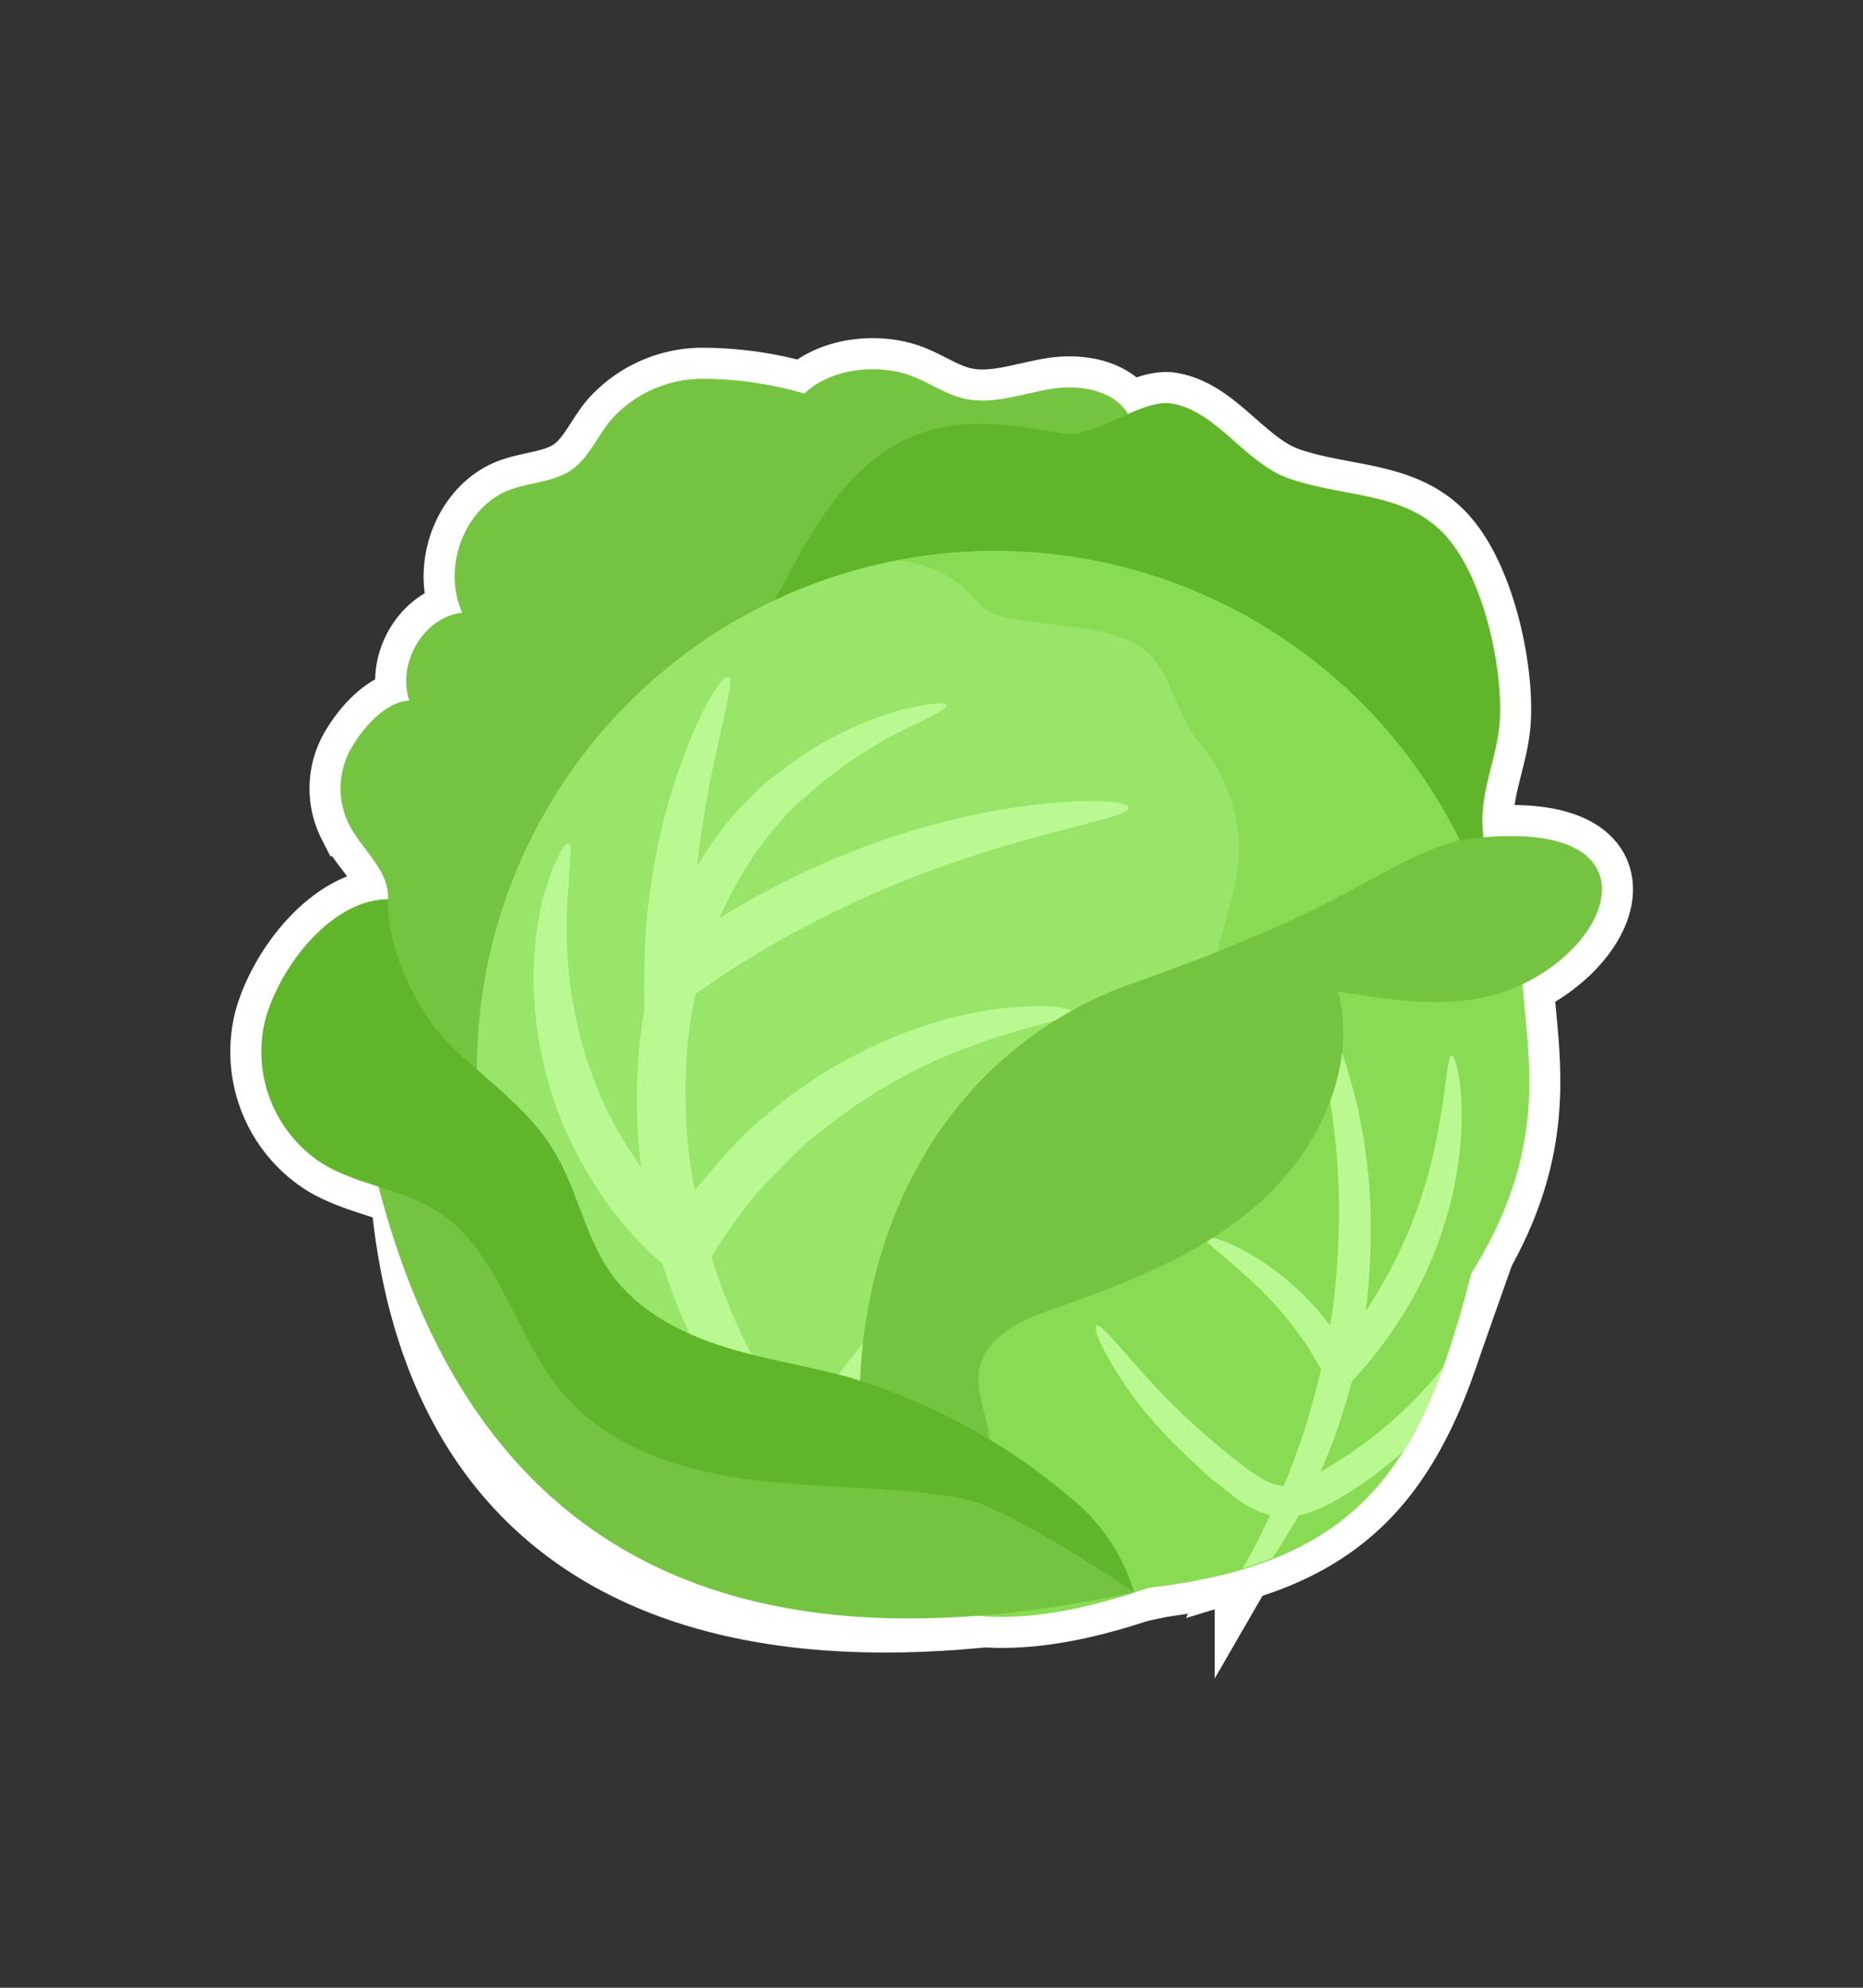 <svg id="बंदगोभी" xmlns="http://www.w3.org/2000/svg" viewBox="0 0 150 160"><rect x="0" y="0" width="150" height="160" fill="#333333" stroke="none"/><defs><style>.cls-1{fill:#fff;stroke:#fff;stroke-miterlimit:10;stroke-width:5px;}.cls-2{fill:#75c441;}.cls-3{fill:#61b52a;}.cls-4{fill:#98e56a;}.cls-5{fill:#baf991;}.cls-6{fill:#89db53;}</style></defs><path class="cls-1" d="M66.6,119.39c-6.12,0-14.82-5.23-20.37-10.39a71.16,71.16,0,0,1-8.41-10l-6.16-8.33a25.63,25.63,0,0,1-3.41-5.56A8.61,8.61,0,0,1,28,78.7c1-2.34,3.44-4.15,3.24-6.73-.17-2.14-2.12-3.64-3.11-5.55a6.53,6.53,0,0,1,0-5.92c.94-1.78,2.85-4,4.82-4.11-1-3.07,1.2-6.74,4.27-7.07-1.65-3.65.18-8.47,3.74-9.86,1.71-.66,3.72-.63,5.2-1.74,1.3-1,1.94-2.6,3-3.88a9.86,9.86,0,0,1,7.35-3.35,29.5,29.5,0,0,1,8.25,1.19c2.07-2,5.81-2.44,8.52-1.46,1.44.52,2.74,1.46,4.21,1.83,2.36.59,4.74-.35,7.11-.74s5.29.07,6.4,2.33c.92,1.86.19,4.19,1,6.11s3.13,2.93,4.9,4.2a15.33,15.33,0,0,1,5.53,9,22,22,0,0,1-2.2,15.91C102.5,70.06,101.42,119.39,66.6,119.39Z"/><path class="cls-1" d="M45.93,83.61c3.3,7.81,11.09,15.48,18,20s19.47,6.91,28.61,6.81a80.38,80.38,0,0,0,15-2,14.36,14.36,0,0,0,3.74-8.82c.16-3-.59-6.25.68-8.8,1.78-3.58,6.92-4.52,8.89-8,2.72-4.79-1.75-11.53-1.48-17.28.12-2.49,1.14-4.73,1.36-7.2.36-4.13-1.16-11.73-4.37-15.24s-8-3-12.51-4.54c-3.6-1.22-5.85-5.45-9.52-6.06-2.4-.4-6.24,2.81-8.65,2.41-3.31-.56-6.71-1.11-9.79-.5-5.24,1-8.6,5.17-11.06,9.43s-4.45,9-8.34,12.07c-2.53,2-5.73,3.24-8.4,5.1C45.73,62.71,43.65,78.21,45.93,83.61Z"/><circle class="cls-1" cx="80.11" cy="86.06" r="41.71"/><path class="cls-1" d="M88.64,96.8a26.78,26.78,0,0,0-6.78,2.06A36.07,36.07,0,0,0,73,104.59a36.94,36.94,0,0,0-8.09,10.24l-.21.39-.09.17c-.34-.48-.7-1-1.06-1.45l-.54-.76-.5-.79c-.34-.54-.69-1.08-1-1.63s-.63-1.16-1-1.74a45.89,45.89,0,0,1-3.23-7.85l.35-.56.49-.8.28-.38,1-1.46c.75-.92,1.45-1.85,2.24-2.68s1.58-1.63,2.36-2.42,1.63-1.47,2.48-2.1A41.73,41.73,0,0,1,76.18,85c6-2.52,10.18-2.88,10.13-3.53,0-.26-1.07-.49-3-.48a29.13,29.13,0,0,0-8.08,1.34,37.26,37.26,0,0,0-11,5.45c-1,.65-1.87,1.43-2.81,2.2s-1.84,1.65-2.69,2.6-1.7,1.92-2.53,2.93l-.26.36c-.2-1.12-.39-2.26-.52-3.42a44.39,44.39,0,0,1,0-8.93A31.46,31.46,0,0,1,56,80l1-.69,1.22-.82c.88-.61,1.83-1.15,2.75-1.74a87.09,87.09,0,0,1,11.1-5.56,95.93,95.93,0,0,1,9.64-3.33c5.6-1.61,9.23-2.25,9.18-2.84s-3.79-.88-9.8.07a60.76,60.76,0,0,0-10.33,2.65,67.16,67.16,0,0,0-11.85,5.57l-1,.63a33.87,33.87,0,0,1,2.77-5.07,27.23,27.23,0,0,1,2.08-2.66c.37-.41.71-.81,1.07-1.2L65,64a35.68,35.68,0,0,1,8-5.37c2.09-1,3.28-1.59,3.2-1.87s-1.4-.16-3.76.41a27.79,27.79,0,0,0-9.22,4.65L61.8,62.85c-.43.39-.85.81-1.29,1.24A25.86,25.86,0,0,0,58,66.92c-.64.87-1.27,1.79-1.87,2.76.23-2.09.53-4,.84-5.74,1.08-5.71,2.23-9.21,1.68-9.44s-2.57,3-4.43,8.76a52.63,52.63,0,0,0-2.12,10.49c0,.25-.06.5-.07.76s-.05.64-.07,1c-.07,1-.07,1.94-.09,2.93s0,1.91,0,2.88c-.1.6-.2,1.2-.27,1.81a44.16,44.16,0,0,0-.09,9.83c0,.33.09.66.13,1a34.12,34.12,0,0,1-2.81-4.68,33.39,33.39,0,0,1-3-10.71,38,38,0,0,1-.2-4.34q0-1,.06-1.8c0-.55.1-1.06.13-1.52l0-.66.07-.57c0-.35,0-.66.06-.91,0-.51,0-.8-.18-.85s-.33.17-.59.61c-.14.22-.28.51-.45.84l-.25.56-.23.64c-.15.46-.31,1-.49,1.55s-.26,1.21-.4,1.89a28.36,28.36,0,0,0-.4,4.71,31.24,31.24,0,0,0,2.5,12.09,33.93,33.93,0,0,0,3.69,6.4l1.22,1.52c.42.5.9,1,1.35,1.46l.41.43c.2.2.45.41.68.62l.53.47a44.54,44.54,0,0,0,4,9.14l1.1,1.85.36.52c-.32-.18-.64-.37-1-.57a38.37,38.37,0,0,1-7.47-6.15,50.26,50.26,0,0,1-4.22-5.15c-.5-.63-.85-1.15-1.15-1.47s-.52-.48-.65-.42-.15.31-.09.75a9.8,9.8,0,0,0,.51,1.87,24.47,24.47,0,0,0,3.42,6.23,33.22,33.22,0,0,0,7.6,7.42,35.43,35.43,0,0,0,5.5,3.15l1.54.64.21.09.35.12.76.27.45.15.1.1a32.58,32.58,0,0,0,2.64,2.23,25.9,25.9,0,0,0,2.57,1.78,22.49,22.49,0,0,0,2.42,1.37c.79.36,1.5.74,2.19,1l1.92.66a9.82,9.82,0,0,0,1.56.41c.46.09.85.15,1.17.19.63.08,1,.05,1-.08s-.24-.37-.78-.69c-.27-.16-.61-.34-1-.55a13.26,13.26,0,0,1-1.36-.72l-1.67-.94c-.61-.35-1.22-.8-1.91-1.23a25,25,0,0,1-2.09-1.53,25.76,25.76,0,0,1-2.22-1.86,20.13,20.13,0,0,1-1.62-1.59l.52-1.11.15-.33.1-.17.19-.34a38.66,38.66,0,0,1,7-9.41,43.43,43.43,0,0,1,7.71-5.92c4.8-2.87,8.27-3.86,8.13-4.47C91.24,96.65,90.31,96.58,88.64,96.8Z"/><path class="cls-1" d="M80.11,44.35a42,42,0,0,0-7.83.75c5.46.64,6,3.76,7.83,4.36,3.18,1,9.41.72,12,2.81,2.26,1.8,2.54,5.2,4.39,7.43a13.87,13.87,0,0,1,3.15,7c.6,3.73-1.19,7.16-1.8,10.9-2,12.33-.51,18.63-11.76,32.37a76.32,76.32,0,0,0,29-1.2,41.7,41.7,0,0,0-35-64.4Z"/><path class="cls-1" d="M71.37,127.25c-1.12-7.41-1.53-15,0-22.35s5.16-14.4,11-19.07c4.63-3.68,10.43-5.45,16-7.58,8.59-3.32,18.57-11.83,26-8-5.42,8.18,3.7,16.93-5.91,32.24-4,15.84-9.19,23.38-26,25.32Q78.32,132.75,71.37,127.25Z"/><path class="cls-1" d="M116.17,110.1a34.93,34.93,0,0,1-4.7,4.8,33,33,0,0,1-3.29,2.43c-.6.38-1.22.78-1.85,1.14.31-.73.62-1.5.94-2.28.58-1.58,1.12-3.27,1.58-5a34.64,34.64,0,0,0,3.88-5,31.49,31.49,0,0,0,3.64-7.88,30.11,30.11,0,0,0,1.27-6.94c.24-4-.45-6.45-.77-6.41s-.4,2.45-1.11,6.18a38.07,38.07,0,0,1-5.29,13.61c-.15.25-.33.53-.51.8a52.59,52.59,0,0,0,.28-10.25c-.18-1.62-.31-3.16-.62-4.59-.14-.71-.25-1.4-.41-2s-.34-1.27-.5-1.87a29.62,29.62,0,0,0-1.06-3.15c-.17-.45-.32-.88-.49-1.26s-.36-.72-.51-1c-.63-1.23-1.05-1.86-1.22-1.79s-.08.84.24,2.14c.09.33.18.69.28,1.08s.17.83.28,1.29c.18.93.47,2,.63,3.14.11.58.21,1.19.32,1.83s.16,1.3.25,2c.2,1.38.25,2.86.35,4.41a63.43,63.43,0,0,1-.51,10.09c-.06.36-.13.71-.19,1.06a23.28,23.28,0,0,0-1.89-2.2,21.79,21.79,0,0,0-4-3.21c-2.43-1.51-4.1-1.9-4.21-1.65s1.24,1.18,3.25,3a29.91,29.91,0,0,1,3.29,3.39,24.76,24.76,0,0,1,1.68,2.27c.14.2.27.41.4.63s.22.33.5.86l.26.45c-.43,1.85-.92,3.63-1.45,5.28-.52,1.45-1,2.85-1.55,4.1a2.73,2.73,0,0,1-.5-.06,5.18,5.18,0,0,1-1.61-.73c-.54-.35-1.11-.8-1.66-1.21s-1.07-.85-1.58-1.28a57.52,57.52,0,0,1-5.12-4.84c-2.75-3-4.27-5-4.61-4.79s.67,2.61,3.16,6A39.89,39.89,0,0,0,96.42,118c.51.48,1,1,1.61,1.42s1.13.93,1.81,1.4a7.65,7.65,0,0,0,2.44,1.14l-.5,1c-.48,1.08-1,2-1.48,2.83a4.64,4.64,0,0,0-.23.44c.82-.25,1.61-.52,2.36-.81.33-.47.68-1,1-1.54l1-1.65c0-.08.09-.17.14-.26a5.65,5.65,0,0,0,.71-.17,11.64,11.64,0,0,0,2.38-1.09c.69-.41,1.35-.82,2-1.26a31.26,31.26,0,0,0,3.28-2.6A35,35,0,0,0,116.17,110.1Z"/><path class="cls-1" d="M71.37,127.25c-6.31-20.77,1.42-41.64,19.93-48.14s19.36-9.51,26.22-11.49c16.12-2.32,13,8.36,4.3,11.94-4.4,1.8-9.39,1-14.08.25,1.56,6.12-1.54,12.68-6.23,16.91s-10.76,6.55-16.72,8.65c-2.45.87-5.26,2.08-5.88,4.6-.39,1.6.25,3.24.61,4.84C80.61,119.61,74.86,123.79,71.37,127.25Z"/><path class="cls-1" d="M32.26,84.66c-2.43,37.49,19.62,52,59,43.51C82.14,113.05,47.18,120.76,32.26,84.66Z"/><path class="cls-1" d="M68.25,110.83c-3.43-.93-7-1.45-10.34-2.55s-6.66-2.89-8.72-5.79-2.71-6.74-4.59-9.85c-2-3.31-5.28-5.6-8.1-8.26s-5.48-8.17-5.23-12c-4.51,0-8.7,5.31-9.9,9.66A10.7,10.7,0,0,0,26,93.69c2.82,1.7,6.31,2,9.09,3.73,5.15,3.22,6.34,10.2,10.29,14.81,3.7,4.31,9.52,6.18,15.15,6.89s11.38.47,17,1.51C81.32,121.34,92,123,92,123s-1.66.87-6.06-2.67A49.33,49.33,0,0,0,68.25,110.83Z"/><path class="cls-2" d="M66.6,119.39c-6.12,0-14.82-5.23-20.37-10.39a71.16,71.16,0,0,1-8.41-10l-6.16-8.33a25.63,25.63,0,0,1-3.41-5.56A8.61,8.61,0,0,1,28,78.7c1-2.34,3.44-4.15,3.24-6.73-.17-2.14-2.12-3.64-3.11-5.55a6.53,6.53,0,0,1,0-5.92c.94-1.78,2.85-4,4.82-4.11-1-3.07,1.2-6.74,4.27-7.07-1.65-3.65.18-8.47,3.74-9.86,1.71-.66,3.72-.63,5.2-1.74,1.3-1,1.94-2.6,3-3.88a9.86,9.86,0,0,1,7.35-3.35,29.5,29.5,0,0,1,8.25,1.19c2.07-2,5.81-2.44,8.52-1.46,1.44.52,2.74,1.46,4.21,1.83,2.36.59,4.74-.35,7.11-.74s5.29.07,6.4,2.33c.92,1.86.19,4.19,1,6.11s3.13,2.93,4.9,4.2a15.33,15.33,0,0,1,5.53,9,22,22,0,0,1-2.2,15.91C102.5,70.06,101.42,119.39,66.6,119.39Z"/><path class="cls-3" d="M45.93,83.61c3.3,7.81,11.09,15.48,18,20s19.47,6.91,28.61,6.81a80.38,80.38,0,0,0,15-2,14.36,14.36,0,0,0,3.74-8.82c.16-3-.59-6.25.68-8.8,1.78-3.58,6.92-4.52,8.89-8,2.72-4.79-1.75-11.53-1.48-17.28.12-2.49,1.14-4.73,1.36-7.2.36-4.13-1.16-11.73-4.37-15.24s-8-3-12.51-4.54c-3.6-1.22-5.85-5.45-9.52-6.06-2.4-.4-6.24,2.81-8.65,2.41-3.31-.56-6.71-1.11-9.79-.5-5.24,1-8.6,5.17-11.06,9.43s-4.45,9-8.34,12.07c-2.53,2-5.73,3.24-8.4,5.1C45.73,62.71,43.65,78.21,45.93,83.61Z"/><circle class="cls-4" cx="80.11" cy="86.06" r="41.71"/><path class="cls-5" d="M88.64,96.8a26.78,26.78,0,0,0-6.78,2.06A36.07,36.07,0,0,0,73,104.59a36.94,36.94,0,0,0-8.09,10.24l-.21.39-.09.17c-.34-.48-.7-1-1.06-1.45l-.54-.76-.5-.79c-.34-.54-.69-1.08-1-1.63s-.63-1.16-1-1.74a45.89,45.89,0,0,1-3.23-7.85l.35-.56.49-.8.28-.38,1-1.46c.75-.92,1.45-1.85,2.24-2.68s1.58-1.63,2.36-2.42,1.63-1.47,2.48-2.1A41.73,41.73,0,0,1,76.18,85c6-2.52,10.18-2.88,10.13-3.53,0-.26-1.07-.49-3-.48a29.13,29.13,0,0,0-8.08,1.34,37.26,37.26,0,0,0-11,5.45c-1,.65-1.87,1.43-2.81,2.2s-1.84,1.65-2.69,2.6-1.7,1.92-2.53,2.93l-.26.36c-.2-1.12-.39-2.26-.52-3.42a44.39,44.39,0,0,1,0-8.93A31.46,31.46,0,0,1,56,80l1-.69,1.22-.82c.88-.61,1.83-1.15,2.75-1.74a87.09,87.09,0,0,1,11.1-5.56,95.93,95.93,0,0,1,9.64-3.33c5.6-1.61,9.23-2.25,9.18-2.84s-3.79-.88-9.8.07a60.76,60.76,0,0,0-10.33,2.65,67.16,67.16,0,0,0-11.85,5.57l-1,.63a33.87,33.87,0,0,1,2.77-5.07,27.23,27.23,0,0,1,2.08-2.66c.37-.41.71-.81,1.07-1.2L65,64a35.68,35.68,0,0,1,8-5.37c2.09-1,3.28-1.59,3.2-1.87s-1.4-.16-3.76.41a27.79,27.79,0,0,0-9.22,4.65L61.8,62.85c-.43.39-.85.81-1.29,1.24A25.86,25.86,0,0,0,58,66.92c-.64.87-1.27,1.79-1.87,2.76.23-2.09.53-4,.84-5.74,1.08-5.71,2.23-9.21,1.68-9.44s-2.57,3-4.43,8.76a52.63,52.63,0,0,0-2.12,10.49c0,.25-.06.5-.07.76s-.05.64-.07,1c-.07,1-.07,1.94-.09,2.93s0,1.91,0,2.88c-.1.6-.2,1.2-.27,1.81a44.16,44.16,0,0,0-.09,9.83c0,.33.09.66.13,1a34.12,34.12,0,0,1-2.81-4.68,33.39,33.39,0,0,1-3-10.71,38,38,0,0,1-.2-4.34q0-1,.06-1.8c0-.55.1-1.06.13-1.52l0-.66.07-.57c0-.35,0-.66.06-.91,0-.51,0-.8-.18-.85s-.33.17-.59.61c-.14.22-.28.51-.45.84l-.25.56-.23.64c-.15.46-.31,1-.49,1.55s-.26,1.21-.4,1.89a28.36,28.36,0,0,0-.4,4.71,31.24,31.24,0,0,0,2.5,12.09,33.93,33.93,0,0,0,3.69,6.4l1.22,1.52c.42.5.9,1,1.35,1.46l.41.43c.2.2.45.41.68.62l.53.47a44.54,44.54,0,0,0,4,9.14l1.1,1.85.36.52c-.32-.18-.64-.37-1-.57a38.37,38.37,0,0,1-7.47-6.15,50.26,50.26,0,0,1-4.22-5.15c-.5-.63-.85-1.15-1.15-1.47s-.52-.48-.65-.42-.15.31-.09.75a9.8,9.8,0,0,0,.51,1.87,24.47,24.47,0,0,0,3.42,6.23,33.22,33.22,0,0,0,7.6,7.42,35.43,35.43,0,0,0,5.5,3.15l1.54.64.21.09.35.12.76.27.45.15.1.1a32.58,32.58,0,0,0,2.64,2.23,25.9,25.9,0,0,0,2.57,1.78,22.49,22.49,0,0,0,2.42,1.37c.79.36,1.5.74,2.19,1l1.92.66a9.82,9.82,0,0,0,1.56.41c.46.09.85.15,1.17.19.63.08,1,.05,1-.08s-.24-.37-.78-.69c-.27-.16-.61-.34-1-.55a13.26,13.26,0,0,1-1.36-.72l-1.67-.94c-.61-.35-1.22-.8-1.91-1.23a25,25,0,0,1-2.09-1.53,25.76,25.76,0,0,1-2.22-1.86,20.13,20.13,0,0,1-1.62-1.59l.52-1.11.15-.33.1-.17.19-.34a38.66,38.66,0,0,1,7-9.41,43.43,43.43,0,0,1,7.71-5.92c4.8-2.87,8.27-3.86,8.13-4.47C91.24,96.65,90.31,96.58,88.64,96.8Z"/><path class="cls-6" d="M80.11,44.35a42,42,0,0,0-7.83.75c5.46.64,6,3.76,7.83,4.36,3.18,1,9.41.72,12,2.81,2.26,1.8,2.54,5.2,4.39,7.43a13.87,13.87,0,0,1,3.15,7c.6,3.73-1.19,7.16-1.8,10.9-2,12.33-.51,18.63-11.76,32.37a76.32,76.32,0,0,0,29-1.2,41.7,41.7,0,0,0-35-64.4Z"/><path class="cls-6" d="M71.37,127.25c-1.12-7.41-1.53-15,0-22.35s5.16-14.4,11-19.07c4.63-3.68,10.43-5.45,16-7.58,8.59-3.32,18.57-11.83,26-8-5.42,8.18,3.7,16.93-5.91,32.24-4,15.84-9.19,23.38-26,25.32Q78.32,132.75,71.37,127.25Z"/><path class="cls-5" d="M116.17,110.1a34.93,34.93,0,0,1-4.7,4.8,33,33,0,0,1-3.29,2.43c-.6.38-1.22.78-1.85,1.14.31-.73.62-1.5.94-2.28.58-1.58,1.12-3.27,1.58-5a34.64,34.64,0,0,0,3.88-5,31.49,31.49,0,0,0,3.64-7.88,30.11,30.11,0,0,0,1.27-6.94c.24-4-.45-6.45-.77-6.41s-.4,2.45-1.11,6.18a38.07,38.07,0,0,1-5.29,13.61c-.15.25-.33.53-.51.8a52.59,52.59,0,0,0,.28-10.25c-.18-1.62-.31-3.16-.62-4.59-.14-.71-.25-1.4-.41-2s-.34-1.27-.5-1.87a29.62,29.62,0,0,0-1.06-3.15c-.17-.45-.32-.88-.49-1.26s-.36-.72-.51-1c-.63-1.23-1.05-1.86-1.22-1.79s-.08.84.24,2.14c.09.33.18.69.28,1.08s.17.83.28,1.29c.18.93.47,2,.63,3.14.11.58.21,1.19.32,1.83s.16,1.3.25,2c.2,1.38.25,2.86.35,4.41a63.43,63.43,0,0,1-.51,10.09c-.06.36-.13.71-.19,1.06a23.28,23.28,0,0,0-1.89-2.2,21.79,21.79,0,0,0-4-3.21c-2.43-1.51-4.1-1.9-4.21-1.65s1.24,1.18,3.25,3a29.91,29.91,0,0,1,3.29,3.39,24.76,24.76,0,0,1,1.68,2.27c.14.2.27.41.4.63s.22.33.5.86l.26.45c-.43,1.85-.92,3.63-1.45,5.28-.52,1.45-1,2.85-1.55,4.1a2.73,2.73,0,0,1-.5-.06,5.18,5.18,0,0,1-1.61-.73c-.54-.35-1.11-.8-1.66-1.21s-1.07-.85-1.58-1.28a57.52,57.52,0,0,1-5.12-4.84c-2.75-3-4.27-5-4.61-4.79s.67,2.61,3.16,6A39.89,39.89,0,0,0,96.42,118c.51.48,1,1,1.61,1.42s1.13.93,1.81,1.4a7.65,7.65,0,0,0,2.44,1.14l-.5,1c-.48,1.08-1,2-1.48,2.83a4.64,4.64,0,0,0-.23.44c.82-.25,1.61-.52,2.36-.81.33-.47.68-1,1-1.54l1-1.65c0-.08.09-.17.14-.26a5.65,5.65,0,0,0,.71-.17,11.64,11.64,0,0,0,2.38-1.09c.69-.41,1.35-.82,2-1.26a31.26,31.26,0,0,0,3.28-2.6A35,35,0,0,0,116.17,110.1Z"/><path class="cls-2" d="M71.37,127.25c-6.31-20.77,1.42-41.64,19.93-48.14s19.36-9.51,26.22-11.49c16.12-2.32,13,8.36,4.3,11.94-4.4,1.8-9.39,1-14.08.25,1.56,6.12-1.54,12.68-6.23,16.91s-10.76,6.55-16.72,8.65c-2.45.87-5.26,2.08-5.88,4.6-.39,1.6.25,3.24.61,4.84C80.61,119.61,74.86,123.79,71.37,127.25Z"/><path class="cls-2" d="M28,81.76c4.21,37.53,23.89,54.87,63.31,46.41C82.14,113.05,42.91,117.86,28,81.76Z"/><path class="cls-3" d="M68.25,110.83c-3.43-.93-7-1.45-10.34-2.55s-6.66-2.89-8.72-5.79-2.71-6.74-4.59-9.85c-2-3.31-5.28-5.6-8.1-8.26s-5.48-8.17-5.23-12c-4.51,0-8.7,5.31-9.9,9.66A10.7,10.7,0,0,0,26,93.69c2.82,1.7,6.31,2,9.09,3.73,5.15,3.22,6.34,10.2,10.29,14.81,3.7,4.31,9.52,6.18,15.15,6.89s11.38.47,17,1.51c3.8.71,13.78,7.54,13.78,7.54a15.6,15.6,0,0,0-5.38-7.83A49.33,49.33,0,0,0,68.25,110.83Z"/></svg>